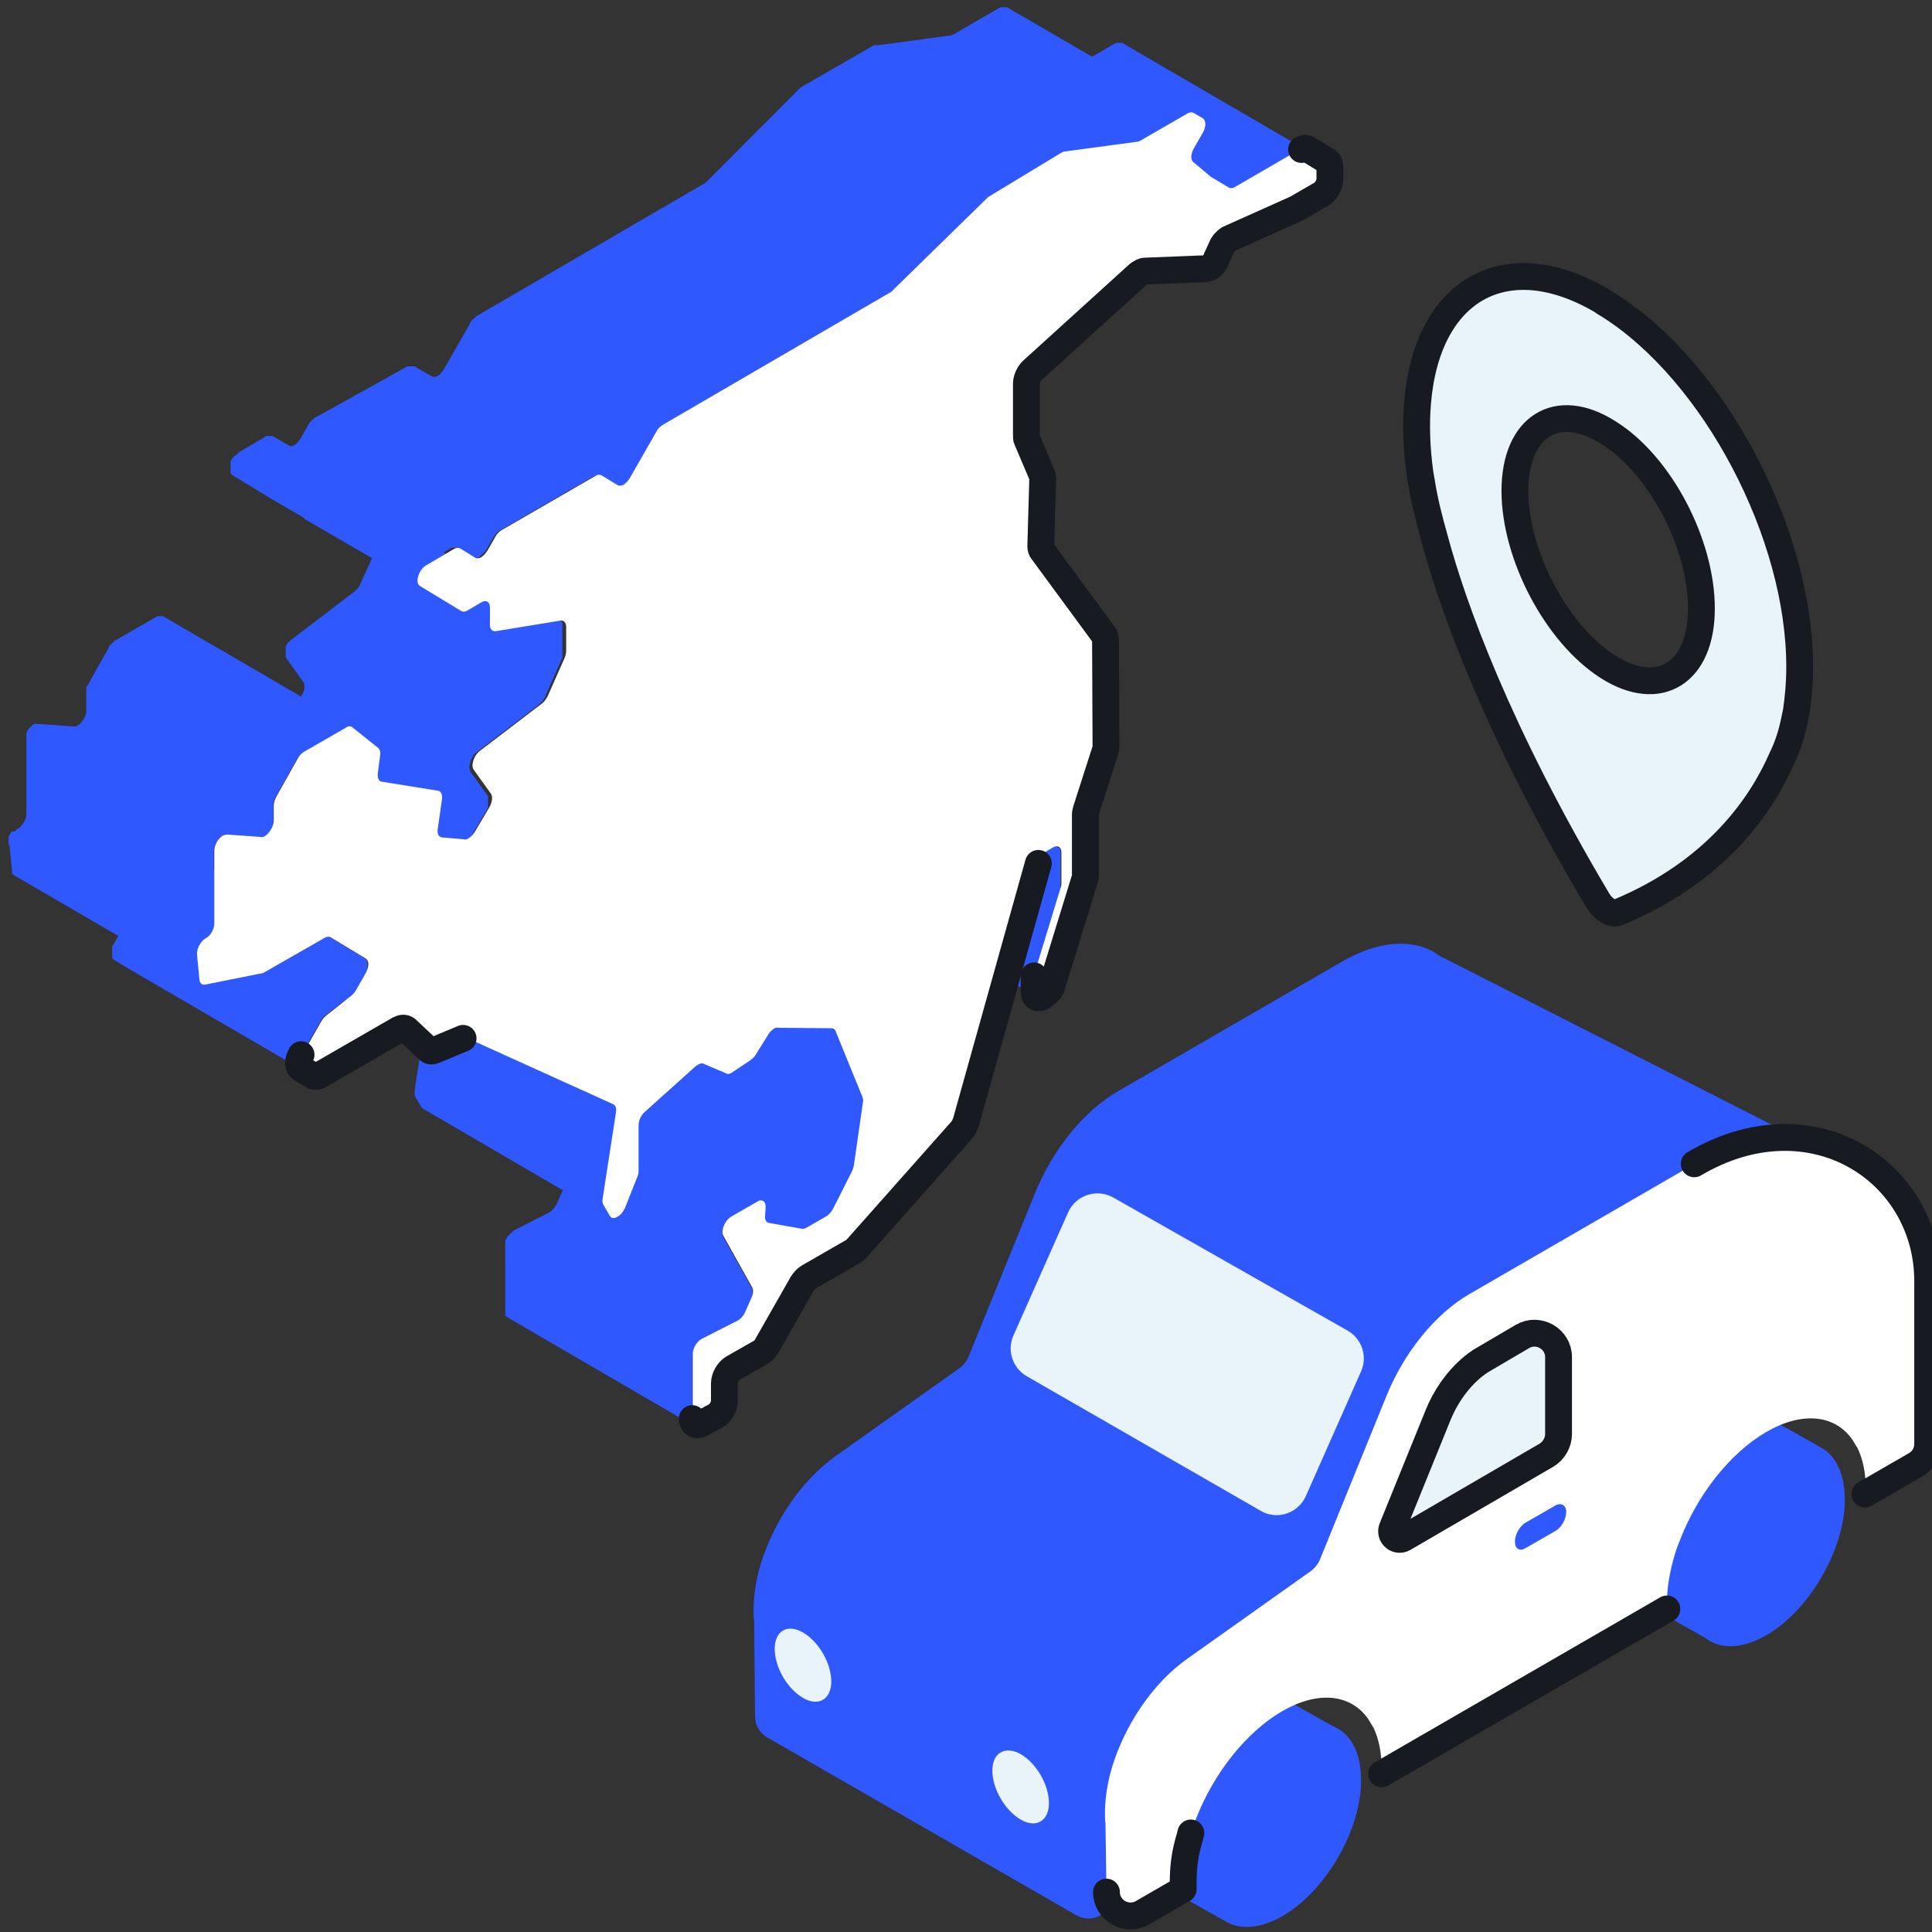 <svg width="144" height="144" viewBox="0 0 144 144" fill="none" xmlns="http://www.w3.org/2000/svg">
<rect x="0" y="0" width="144" height="144" fill="#333333" stroke="none"/>
<path d="M77.145 74.168C77.181 74.239 77.217 74.275 77.288 74.311L63.317 66.178C63.281 66.142 63.245 66.106 63.21 66.07C63.21 66.07 63.21 66.034 63.174 66.034V65.999V65.963V65.927V65.891V65.855V65.819V65.784V65.748V64.565V64.53V64.494V64.458V64.422V64.386V64.35V64.315V64.279V64.243V64.207L65.032 58.116C65.068 58.008 65.104 57.901 65.104 57.794V55.429C65.104 55.321 65.068 55.25 65.068 55.178C65.032 55.106 64.996 55.071 64.925 55.035L78.896 63.168C78.932 63.204 78.968 63.24 79.003 63.276C79.003 63.276 79.003 63.311 79.039 63.311V63.347V63.383V63.419V63.455V63.49V63.526V63.562V63.598V65.963V65.999V66.034V66.07V66.106V66.142V66.178V66.214V66.249V66.285V66.321C79.039 66.321 79.039 66.321 79.039 66.357L77.181 72.448C77.145 72.555 77.11 72.699 77.11 72.77V73.953C77.074 74.025 77.11 74.096 77.145 74.168Z" fill="#2F58FF"/>
<path d="M0.643 62.917C0.643 62.882 0.643 62.846 0.643 62.846V62.81V62.774V62.738V62.702V62.666V62.631V62.595V62.559V62.523V62.487V62.452V62.416V62.38V62.344C0.643 62.344 0.643 62.308 0.679 62.308C0.679 62.272 0.715 62.272 0.715 62.236C0.715 62.201 0.75 62.165 0.75 62.165C0.75 62.129 0.786 62.129 0.786 62.093C0.786 62.093 0.786 62.057 0.822 62.057C0.822 62.057 0.822 62.022 0.857 62.022C0.857 62.022 0.857 61.986 0.893 61.986C0.893 61.986 0.893 61.95 0.929 61.95C1.072 61.986 1.072 61.986 1.072 61.986L1.108 61.95C1.108 61.95 1.143 61.95 1.143 61.914C1.143 61.914 1.179 61.914 1.179 61.878C1.179 61.878 1.215 61.878 1.215 61.842C1.215 61.842 1.251 61.842 1.251 61.807C1.251 61.807 1.286 61.807 1.286 61.771H1.322C1.429 61.735 1.501 61.663 1.572 61.556C1.644 61.484 1.715 61.377 1.786 61.269C1.858 61.162 1.894 61.054 1.929 60.947C1.965 60.839 1.965 60.732 1.965 60.624V55.214V55.178V55.142V55.106V55.071V55.035V54.999V54.963V54.927V54.891V54.856V54.82V54.784V54.748V54.712V54.676V54.641V54.605C1.965 54.605 1.965 54.569 2.001 54.569C2.001 54.533 2.037 54.533 2.037 54.497C2.037 54.462 2.072 54.462 2.072 54.426C2.072 54.39 2.108 54.39 2.108 54.354L2.144 54.318C2.144 54.318 2.144 54.282 2.18 54.282C2.18 54.282 2.18 54.246 2.215 54.246C2.215 54.246 2.215 54.211 2.251 54.211L2.287 54.175L2.322 54.139C2.322 54.139 2.358 54.139 2.358 54.103C2.358 54.103 2.394 54.103 2.394 54.067C2.394 54.067 2.43 54.067 2.43 54.032C2.43 54.032 2.465 54.032 2.465 53.996C2.465 53.996 2.501 53.996 2.501 53.96H2.537C2.537 53.96 2.537 53.96 2.573 53.96C2.573 53.96 2.573 53.96 2.608 53.96C2.608 53.96 2.608 53.96 2.644 53.96C2.644 53.96 2.644 53.96 2.68 53.96C2.68 53.96 2.68 53.96 2.716 53.96C2.716 53.96 2.716 53.96 2.751 53.96H2.787H2.823H2.858H2.894H2.93L5.431 54.139C5.467 54.139 5.538 54.139 5.61 54.139C5.681 54.139 5.717 54.103 5.788 54.067C5.86 54.032 5.967 53.96 6.039 53.852C6.11 53.781 6.182 53.673 6.253 53.566C6.324 53.458 6.36 53.351 6.396 53.243C6.432 53.136 6.432 53.028 6.432 52.921V51.81V51.774V51.738V51.703V51.667V51.631V51.595V51.559V51.523V51.488C6.432 51.488 6.432 51.488 6.432 51.452V51.416V51.38V51.344V51.308V51.273V51.237V51.201C6.432 51.201 6.432 51.165 6.467 51.165C6.467 51.165 6.467 51.129 6.503 51.129L8.111 48.263C8.111 48.263 8.111 48.263 8.111 48.227C8.111 48.191 8.147 48.155 8.147 48.155L8.183 48.12C8.183 48.12 8.183 48.084 8.218 48.084C8.218 48.084 8.218 48.048 8.254 48.048C8.254 48.048 8.254 48.012 8.29 48.012C8.29 48.012 8.29 47.976 8.325 47.976L8.361 47.94L8.397 47.905C8.397 47.905 8.433 47.905 8.433 47.869C8.433 47.869 8.468 47.869 8.468 47.833C8.468 47.833 8.504 47.833 8.504 47.797C8.504 47.797 8.54 47.797 8.54 47.761C8.54 47.761 8.576 47.761 8.576 47.725H8.611L11.72 45.934C11.72 45.934 11.72 45.934 11.756 45.934C11.756 45.934 11.756 45.934 11.791 45.934C11.791 45.934 11.791 45.934 11.827 45.934C11.827 45.934 11.827 45.934 11.863 45.934C11.863 45.934 11.863 45.934 11.899 45.934C11.899 45.934 11.899 45.934 11.934 45.934H11.97H12.006H12.042H12.077H12.113H12.149H12.184C12.22 45.934 12.22 45.934 12.22 45.97L22.44 51.917L22.475 51.846C22.547 51.738 22.582 51.667 22.618 51.559C22.654 51.452 22.69 51.38 22.69 51.273C22.69 51.201 22.69 51.093 22.69 51.022C22.69 50.95 22.654 50.879 22.618 50.843L21.332 49.051L21.296 49.015V48.98V48.944V48.908V48.872V48.836V48.8V48.764V48.729V48.693V48.657V48.621V48.585V48.55V48.514V48.478V48.442V48.406V48.37V48.335V48.299V48.263V48.227V48.191V48.155C21.296 48.155 21.296 48.12 21.332 48.12C21.332 48.084 21.368 48.084 21.368 48.048C21.368 48.012 21.403 48.012 21.403 47.976L21.439 47.94L21.475 47.905C21.475 47.905 21.475 47.869 21.511 47.869C21.511 47.869 21.511 47.833 21.546 47.833C21.546 47.833 21.546 47.797 21.582 47.797C21.582 47.797 21.582 47.761 21.618 47.761L21.654 47.725C21.654 47.725 21.689 47.725 21.689 47.69C21.689 47.69 21.725 47.69 21.725 47.654C21.725 47.654 21.761 47.654 21.761 47.618C21.761 47.618 21.761 47.618 21.796 47.618L26.442 44.071C26.513 43.999 26.62 43.928 26.692 43.82C26.763 43.712 26.835 43.605 26.87 43.498L27.728 41.599L22.726 38.696C22.69 38.66 22.654 38.625 22.618 38.589C22.618 38.589 22.618 38.553 22.582 38.553L20.367 37.263L17.294 35.4C17.259 35.364 17.223 35.328 17.187 35.292V35.257V35.221V35.185V35.149V35.113C17.187 35.113 17.187 35.113 17.187 35.078V35.042V35.006V34.97V34.934V34.898V34.863V34.827V34.791V34.755V34.719V34.683V34.648C17.187 34.648 17.187 34.648 17.187 34.612V34.576V34.54V34.504V34.468V34.433V34.397C17.187 34.397 17.187 34.397 17.187 34.361C17.187 34.361 17.187 34.325 17.223 34.325C17.223 34.289 17.259 34.289 17.259 34.254L17.294 34.218C17.294 34.182 17.33 34.182 17.33 34.146C17.33 34.146 17.33 34.11 17.366 34.11C17.366 34.11 17.366 34.074 17.401 34.074C17.401 34.074 17.401 34.038 17.437 34.038C17.437 34.038 17.437 34.003 17.473 34.003C17.473 34.003 17.473 33.967 17.509 33.967L17.544 33.931C17.544 33.931 17.544 33.931 17.58 33.931C17.58 33.931 17.616 33.931 17.616 33.895C17.616 33.895 17.651 33.895 17.651 33.859C17.651 33.859 17.687 33.859 17.687 33.824C17.687 33.824 17.723 33.824 17.723 33.788C17.723 33.788 17.759 33.788 17.759 33.752C17.759 33.752 17.794 33.752 17.794 33.716L19.867 32.498C19.867 32.498 19.867 32.498 19.903 32.498H19.938H19.974H20.01H20.046H20.081H20.117H20.153H20.189H20.224H20.26H20.296H20.331C20.331 32.498 20.367 32.498 20.367 32.534L21.546 33.214C21.582 33.214 21.654 33.25 21.689 33.25C21.761 33.25 21.868 33.214 21.939 33.179C22.011 33.143 22.118 33.071 22.189 32.964C22.261 32.892 22.332 32.784 22.404 32.677L22.976 31.674C23.011 31.638 23.011 31.602 23.047 31.566C23.047 31.53 23.083 31.53 23.083 31.495L23.119 31.459C23.119 31.459 23.119 31.423 23.154 31.423C23.154 31.423 23.154 31.387 23.19 31.387C23.19 31.387 23.19 31.387 23.226 31.351C23.226 31.351 23.226 31.315 23.261 31.315L23.297 31.28C23.297 31.28 23.333 31.28 23.333 31.244C23.333 31.244 23.369 31.244 23.369 31.208C23.369 31.208 23.404 31.208 23.404 31.172C23.404 31.172 23.44 31.172 23.44 31.136C23.44 31.136 23.44 31.136 23.476 31.1C23.476 31.1 23.476 31.1 23.512 31.1C23.512 31.1 23.512 31.1 23.547 31.1L30.372 27.302C30.372 27.302 30.372 27.302 30.408 27.302C30.408 27.302 30.408 27.302 30.444 27.302C30.444 27.302 30.444 27.302 30.479 27.302C30.479 27.302 30.479 27.302 30.515 27.302C30.515 27.302 30.515 27.302 30.551 27.302C30.551 27.302 30.551 27.302 30.587 27.302C30.587 27.302 30.587 27.302 30.622 27.302H30.658H30.694H30.729H30.765H30.801H30.837H30.872C30.908 27.302 30.908 27.302 30.944 27.338L32.194 28.055C32.266 28.091 32.302 28.091 32.373 28.091C32.445 28.091 32.516 28.055 32.623 28.019C32.695 27.983 32.802 27.912 32.873 27.804C32.945 27.732 33.016 27.625 33.088 27.517L35.053 24.078C35.053 24.078 35.053 24.078 35.053 24.042C35.053 24.006 35.089 23.97 35.089 23.97L35.124 23.934C35.124 23.934 35.124 23.899 35.16 23.899C35.16 23.899 35.16 23.863 35.196 23.863C35.196 23.863 35.196 23.827 35.232 23.827C35.232 23.827 35.232 23.791 35.267 23.791L35.303 23.755L35.339 23.72C35.339 23.72 35.375 23.72 35.375 23.684C35.375 23.684 35.41 23.684 35.41 23.648C35.41 23.648 35.446 23.648 35.446 23.612C35.446 23.612 35.482 23.612 35.482 23.576C35.482 23.576 35.517 23.576 35.517 23.54H35.553L52.597 13.616L59.672 6.521L65.139 3.368C65.139 3.368 65.139 3.368 65.175 3.368H65.211H65.246C65.246 3.368 65.246 3.368 65.282 3.368C65.282 3.368 65.282 3.368 65.318 3.368C65.318 3.368 65.318 3.368 65.354 3.368C65.354 3.368 65.354 3.368 65.389 3.368C65.425 3.368 65.389 3.368 65.425 3.368C65.425 3.368 65.425 3.368 65.461 3.368L70.785 2.652C70.856 2.652 70.928 2.616 71.035 2.58L74.573 0.538C74.573 0.538 74.573 0.538 74.608 0.538H74.644C74.644 0.538 74.644 0.538 74.68 0.538C74.68 0.538 74.68 0.538 74.716 0.538C74.716 0.538 74.716 0.538 74.751 0.538C74.751 0.538 74.751 0.538 74.787 0.538C74.787 0.538 74.787 0.538 74.823 0.538H74.859H74.894H74.93H74.966H75.001H75.037C75.073 0.538 75.073 0.538 75.109 0.573L81.397 4.228L83.184 3.189C83.184 3.189 83.184 3.189 83.22 3.189H83.255H83.291H83.327H83.363H83.398H83.434H83.47H83.506H83.541H83.577H83.613H83.648C83.648 3.189 83.684 3.189 83.684 3.225L97.656 11.358C97.584 11.322 97.513 11.322 97.441 11.322C97.37 11.322 97.262 11.358 97.191 11.394L92.189 14.296C92.189 14.296 92.189 14.296 92.153 14.296C92.153 14.296 92.153 14.296 92.117 14.296C92.117 14.296 92.117 14.296 92.081 14.296C92.081 14.296 92.081 14.296 92.046 14.296C92.046 14.296 92.046 14.296 92.01 14.296C92.01 14.296 92.01 14.296 91.974 14.296H91.938H91.903H91.867C91.867 14.296 91.867 14.296 91.831 14.296H91.795H91.76H91.724H91.688C91.688 14.296 91.653 14.296 91.653 14.26L85.364 10.606L85.042 10.785C85.042 10.785 85.042 10.785 85.006 10.785C85.006 10.785 85.006 10.785 84.971 10.785H84.935H84.899H84.863H84.828H84.792L79.468 11.502C79.396 11.502 79.325 11.537 79.218 11.573L73.644 14.69L66.426 21.749L49.382 31.674C49.31 31.709 49.203 31.781 49.131 31.889C49.06 31.96 48.989 32.068 48.917 32.175L46.952 35.615C46.952 35.615 46.952 35.615 46.952 35.651C46.916 35.687 46.916 35.722 46.88 35.758C46.88 35.794 46.845 35.794 46.845 35.83L46.809 35.866C46.809 35.866 46.809 35.902 46.773 35.902C46.773 35.902 46.773 35.938 46.737 35.938C46.737 35.938 46.737 35.973 46.702 35.973L46.666 36.009L46.63 36.045C46.63 36.045 46.594 36.045 46.594 36.081C46.594 36.081 46.559 36.081 46.559 36.117C46.559 36.117 46.523 36.117 46.523 36.152C46.523 36.152 46.487 36.152 46.487 36.188C46.487 36.188 46.452 36.188 46.452 36.224H46.416C46.416 36.224 46.416 36.224 46.38 36.224C46.38 36.224 46.38 36.224 46.344 36.224C46.344 36.224 46.344 36.224 46.309 36.224C46.309 36.224 46.309 36.224 46.273 36.224C46.273 36.224 46.273 36.224 46.237 36.224C46.237 36.224 46.237 36.224 46.201 36.224C46.201 36.224 46.201 36.224 46.166 36.224H46.13H46.094H46.059H46.023H45.987H45.951C45.916 36.224 45.916 36.224 45.916 36.188L44.665 35.472C44.593 35.436 44.558 35.436 44.486 35.436C44.415 35.436 44.308 35.472 44.236 35.508L37.233 39.556C37.161 39.592 37.054 39.664 36.983 39.771C36.911 39.843 36.84 39.95 36.768 40.058L36.196 41.061C36.196 41.097 36.161 41.133 36.125 41.133C36.125 41.169 36.089 41.169 36.089 41.169C36.089 41.169 36.089 41.204 36.053 41.204C36.053 41.204 36.053 41.24 36.018 41.24C36.018 41.24 36.018 41.276 35.982 41.276C35.982 41.276 35.982 41.312 35.946 41.312L35.911 41.348L35.875 41.384C35.875 41.384 35.839 41.384 35.839 41.419C35.839 41.419 35.803 41.419 35.803 41.455C35.803 41.455 35.768 41.455 35.768 41.491C35.768 41.491 35.732 41.491 35.732 41.527C35.732 41.527 35.696 41.527 35.696 41.563H35.66C35.66 41.563 35.66 41.563 35.625 41.563H35.589H35.553H35.517H35.482H35.446H35.41H35.375H35.339C35.339 41.563 35.339 41.563 35.303 41.563H35.267H35.232H35.196H35.16C35.124 41.563 35.124 41.563 35.124 41.527L33.945 40.846C33.91 40.846 33.838 40.81 33.802 40.81C33.731 40.81 33.624 40.846 33.552 40.882L33.052 41.169L41.771 46.256C41.806 46.292 41.842 46.328 41.878 46.364C41.878 46.364 41.878 46.4 41.913 46.4V46.436V46.471V46.507V46.543V46.579V46.615V46.651V46.686V48.478C41.913 48.478 41.913 48.478 41.913 48.514V48.55V48.585V48.621V48.657V48.693V48.729C41.913 48.729 41.913 48.729 41.913 48.764V48.8V48.836V48.872V48.908V48.944V48.98V49.015L40.663 51.846C40.663 51.846 40.663 51.846 40.663 51.882V51.917C40.663 51.917 40.663 51.953 40.627 51.953C40.627 51.989 40.592 51.989 40.592 52.025C40.592 52.061 40.556 52.097 40.52 52.097C40.52 52.133 40.484 52.133 40.484 52.168C40.484 52.168 40.484 52.168 40.484 52.204C40.484 52.204 40.484 52.24 40.449 52.24C40.449 52.24 40.449 52.276 40.413 52.276C40.377 52.276 40.413 52.312 40.377 52.312C40.377 52.312 40.377 52.347 40.341 52.347L40.306 52.383C40.306 52.383 40.27 52.383 40.27 52.419C40.27 52.419 40.234 52.419 40.234 52.455C40.234 52.455 40.198 52.455 40.198 52.491C40.198 52.491 40.198 52.491 40.163 52.527L35.517 56.074C35.41 56.145 35.303 56.253 35.232 56.396C35.16 56.504 35.089 56.647 35.053 56.79C35.017 56.934 34.981 57.041 34.981 57.184C34.981 57.292 35.017 57.4 35.053 57.507L36.339 59.298C36.339 59.298 36.339 59.334 36.375 59.334V59.37V59.406V59.442V59.478V59.514V59.549V59.585V59.621V59.657V59.693V59.728C36.375 59.728 36.375 59.728 36.375 59.764V59.8V59.836V59.872V59.908V59.943V59.979V60.015C36.375 60.015 36.375 60.015 36.375 60.051V60.087V60.123V60.158V60.194V60.23C36.375 60.23 36.375 60.266 36.339 60.266C36.339 60.302 36.304 60.302 36.304 60.338L35.196 62.201C35.196 62.236 35.16 62.236 35.16 62.272C35.16 62.308 35.124 62.308 35.124 62.344L35.089 62.38C35.089 62.38 35.089 62.416 35.053 62.416C35.053 62.416 35.053 62.452 35.017 62.452C35.017 62.452 35.017 62.487 34.981 62.487C34.981 62.487 34.981 62.523 34.946 62.523L34.91 62.559L34.874 62.595C34.874 62.595 34.839 62.595 34.839 62.631C34.839 62.631 34.803 62.631 34.803 62.666C34.803 62.666 34.767 62.666 34.767 62.702C34.767 62.702 34.731 62.702 34.731 62.738C34.731 62.738 34.696 62.738 34.696 62.774H34.66C34.66 62.774 34.66 62.774 34.624 62.774C34.624 62.774 34.624 62.774 34.589 62.774C34.589 62.774 34.589 62.774 34.553 62.774C34.553 62.774 34.553 62.774 34.517 62.774C34.517 62.774 34.517 62.774 34.481 62.774C34.481 62.774 34.481 62.774 34.446 62.774C34.446 62.774 34.446 62.774 34.41 62.774H34.374H34.338H34.303H34.267L32.623 62.631H32.587H32.552C32.516 62.631 32.516 62.631 32.48 62.595L22.368 56.253C22.297 56.325 22.225 56.432 22.154 56.54L20.546 59.406C20.474 59.514 20.439 59.621 20.403 59.728C20.367 59.836 20.367 59.943 20.367 60.051V61.162V61.197V61.233V61.269V61.305V61.341V61.377V61.412V61.448V61.484V61.52V61.556V61.592V61.627V61.663V61.699V61.735V61.771C20.367 61.771 20.367 61.807 20.331 61.807C20.331 61.842 20.296 61.842 20.296 61.878C20.296 61.914 20.26 61.914 20.26 61.95C20.26 61.986 20.224 61.986 20.224 62.022L20.189 62.057C20.189 62.057 20.189 62.093 20.153 62.093C20.153 62.093 20.153 62.129 20.117 62.129C20.117 62.129 20.117 62.165 20.081 62.165L20.046 62.201L20.01 62.236C20.01 62.236 19.974 62.236 19.974 62.272C19.974 62.272 19.938 62.272 19.938 62.308C19.938 62.308 19.903 62.308 19.903 62.344C19.903 62.344 19.867 62.344 19.867 62.38C19.867 62.38 19.867 62.38 19.831 62.38C19.831 62.38 19.831 62.38 19.795 62.38C19.795 62.38 19.795 62.38 19.76 62.38C19.76 62.38 19.76 62.38 19.724 62.38C19.724 62.38 19.724 62.38 19.688 62.38C19.688 62.38 19.688 62.38 19.652 62.38C19.652 62.38 19.652 62.38 19.617 62.38C19.617 62.38 19.617 62.38 19.581 62.38H19.545H19.51H19.474H19.438H19.402L16.901 62.201C16.865 62.201 16.794 62.201 16.758 62.201C16.723 62.201 16.651 62.236 16.615 62.272C16.544 62.308 16.437 62.38 16.365 62.487C16.294 62.559 16.222 62.666 16.151 62.774C16.079 62.882 16.044 62.989 16.008 63.096C15.972 63.204 15.936 63.311 15.936 63.419V64.816L24.619 69.868L27.228 71.445C27.263 71.481 27.299 71.516 27.335 71.552C27.335 71.552 27.335 71.588 27.371 71.588C27.371 71.588 27.371 71.588 27.371 71.624V71.66V71.696V71.731V71.767V71.803V71.839V71.875V71.911V71.946V71.982V72.018V72.054V72.09V72.126V72.161V72.197V72.233V72.269V72.305V72.341V72.376V72.412V72.448V72.484C27.371 72.484 27.371 72.52 27.335 72.52V72.555L26.62 73.81C26.62 73.845 26.584 73.881 26.549 73.881L26.513 73.917L26.477 73.953C26.477 73.953 26.477 73.989 26.442 73.989L26.406 74.025L26.37 74.06L26.334 74.096L26.299 74.132L26.263 74.168C26.263 74.168 26.227 74.168 26.227 74.204L26.156 74.24L30.336 76.676C30.372 76.676 30.372 76.712 30.408 76.712L31.515 77.751L31.98 74.741C32.016 74.598 31.98 74.49 31.98 74.383C31.944 74.275 31.909 74.204 31.837 74.168L45.808 82.301C45.844 82.337 45.88 82.373 45.916 82.409C45.916 82.409 45.916 82.445 45.951 82.445V82.48C45.951 82.48 45.951 82.48 45.951 82.516V82.552V82.588V82.624V82.659V82.695V82.731V82.767V82.803V82.839V82.874V82.91L45.916 83.197L46.273 83.412L47.702 82.588C47.809 82.516 47.881 82.445 47.988 82.373C48.059 82.265 48.167 82.158 48.202 82.05L49.596 79.291C49.667 79.148 49.703 79.005 49.739 78.862L50.418 74.132C50.418 74.06 50.418 73.989 50.418 73.917C50.418 73.845 50.382 73.81 50.382 73.738L48.381 68.829C48.345 68.758 48.31 68.686 48.238 68.65L62.209 76.783C62.245 76.819 62.281 76.855 62.316 76.891C62.316 76.891 62.316 76.927 62.352 76.927C62.352 76.927 62.352 76.927 62.352 76.963L64.353 81.871C64.353 81.871 64.353 81.871 64.353 81.907V81.943V81.979V82.015V82.05C64.353 82.05 64.353 82.05 64.353 82.086V82.122V82.158V82.194V82.23V82.265V82.301V82.337L63.674 87.067V87.102V87.138V87.174V87.21V87.246V87.282V87.317V87.353V87.389V87.425C63.674 87.425 63.674 87.425 63.674 87.461L62.281 90.22C62.281 90.22 62.281 90.22 62.281 90.255C62.281 90.291 62.245 90.291 62.245 90.327C62.245 90.363 62.209 90.399 62.174 90.399L62.138 90.435L62.102 90.47C62.102 90.47 62.102 90.506 62.066 90.506C62.066 90.506 62.066 90.542 62.031 90.542C62.031 90.542 62.031 90.578 61.995 90.578L61.959 90.614L61.923 90.65C61.923 90.65 61.888 90.65 61.888 90.685C61.888 90.685 61.852 90.685 61.852 90.721C61.852 90.721 61.816 90.721 61.816 90.757C61.816 90.757 61.781 90.757 61.781 90.793C61.781 90.793 61.745 90.793 61.745 90.829H61.709L60.208 91.689C60.208 91.689 60.208 91.689 60.173 91.689H60.137H60.101H60.065C60.065 91.689 60.065 91.689 60.03 91.689C60.03 91.689 60.03 91.689 59.994 91.689C59.994 91.689 59.994 91.689 59.958 91.689C59.958 91.689 59.958 91.689 59.922 91.689H59.887H59.851H59.815H59.779C59.779 91.689 59.779 91.689 59.744 91.689L57.314 91.259H57.278C57.243 91.259 57.243 91.259 57.207 91.223L55.492 90.22L54.491 90.793C54.384 90.865 54.277 90.972 54.17 91.079C54.062 91.187 53.991 91.33 53.955 91.474C53.884 91.617 53.848 91.76 53.848 91.868C53.848 92.011 53.848 92.119 53.919 92.226L56.063 96.06C56.063 96.06 56.063 96.06 56.063 96.096V96.132V96.167V96.203V96.239V96.275V96.311V96.347V96.382V96.418V96.454C56.063 96.454 56.063 96.454 56.063 96.49V96.526V96.561V96.597V96.633V96.669V96.705V96.741V96.776V96.812V96.848V96.884V96.92L55.599 97.959V97.995C55.599 97.995 55.599 98.031 55.563 98.031C55.563 98.066 55.527 98.066 55.527 98.102C55.492 98.138 55.492 98.174 55.456 98.21C55.456 98.246 55.42 98.246 55.42 98.281L55.385 98.317C55.385 98.317 55.385 98.353 55.349 98.353C55.349 98.353 55.349 98.353 55.313 98.389C55.313 98.389 55.313 98.425 55.277 98.425L55.242 98.46L55.206 98.496L55.17 98.532C55.17 98.532 55.134 98.532 55.134 98.568C55.134 98.568 55.099 98.568 55.099 98.604C55.099 98.604 55.063 98.604 55.063 98.64C55.063 98.64 55.027 98.64 55.027 98.675C55.027 98.675 54.992 98.675 54.992 98.711H54.956L52.276 100.073C52.169 100.144 52.097 100.216 51.99 100.288C51.919 100.359 51.847 100.467 51.776 100.574C51.704 100.682 51.668 100.789 51.633 100.897C51.597 101.004 51.597 101.112 51.597 101.219V105.913C51.597 106.021 51.633 106.092 51.633 106.164C51.668 106.236 51.704 106.271 51.776 106.307L37.804 98.174C37.769 98.138 37.733 98.102 37.697 98.066C37.697 98.066 37.697 98.031 37.661 98.031V97.995V97.959V97.923V97.887V97.851V97.816V97.78V97.744V93.05V93.014V92.978V92.943V92.907V92.871V92.835V92.799V92.763V92.728V92.692V92.656V92.62V92.584V92.549V92.513V92.477V92.441C37.661 92.441 37.661 92.405 37.697 92.405C37.697 92.369 37.733 92.369 37.733 92.334C37.733 92.298 37.769 92.298 37.769 92.262C37.769 92.226 37.804 92.226 37.804 92.19L37.84 92.154C37.84 92.154 37.84 92.119 37.876 92.119C37.876 92.119 37.876 92.083 37.912 92.083L37.947 92.047C37.947 92.047 37.947 92.047 37.983 92.011L38.019 91.975L38.054 91.939L38.09 91.904C38.09 91.904 38.126 91.904 38.126 91.868C38.126 91.868 38.162 91.868 38.162 91.832C38.162 91.832 38.197 91.832 38.197 91.796C38.197 91.796 38.233 91.796 38.233 91.76C38.233 91.76 38.269 91.76 38.269 91.725L40.949 90.363C41.056 90.291 41.163 90.22 41.235 90.112C41.342 90.005 41.413 89.897 41.485 89.754L41.949 88.715L31.515 82.624C31.48 82.588 31.444 82.552 31.408 82.516L30.944 81.728C30.944 81.728 30.944 81.692 30.908 81.692V81.656V81.621V81.585V81.549C30.908 81.549 30.908 81.549 30.908 81.513V81.477V81.441V81.406V81.37V81.334V81.298V81.262L31.408 77.966L25.655 74.598L24.226 75.709C24.155 75.744 24.083 75.816 24.047 75.888C23.976 75.959 23.94 76.031 23.905 76.103L22.475 78.611C22.404 78.718 22.368 78.826 22.332 78.933C22.297 79.041 22.297 79.148 22.297 79.256C22.297 79.363 22.297 79.435 22.332 79.507C22.368 79.578 22.404 79.65 22.475 79.686L23.369 80.223L9.397 72.09L8.504 71.552C8.468 71.516 8.433 71.481 8.397 71.445C8.397 71.445 8.397 71.409 8.361 71.409C8.361 71.409 8.361 71.409 8.361 71.373V71.337V71.302V71.266V71.23V71.194V71.158V71.122V71.087V71.051V71.015V70.979V70.943V70.907V70.871V70.836V70.8C8.361 70.8 8.361 70.8 8.361 70.764V70.728V70.692V70.656V70.621V70.585V70.549V70.513C8.361 70.513 8.361 70.477 8.397 70.477C8.397 70.477 8.397 70.442 8.433 70.442L8.826 69.761L1 65.21C0.965 65.175 0.929 65.139 0.893 65.103C0.893 65.103 0.893 65.103 0.893 65.067V65.031V64.995V64.96V64.924V64.888L0.715 63.025V62.989C0.643 62.989 0.643 62.989 0.643 62.917C0.643 62.953 0.643 62.953 0.643 62.917Z" fill="#2F58FF"/>
<path d="M73.644 14.69L66.426 21.749L49.382 31.674C49.203 31.781 49.024 31.96 48.917 32.175L46.952 35.615C46.809 35.83 46.666 36.009 46.487 36.117C46.309 36.224 46.13 36.224 46.023 36.152L44.844 35.436C44.701 35.364 44.558 35.364 44.379 35.472L37.376 39.52C37.197 39.628 37.018 39.807 36.911 40.022L36.34 41.025C36.197 41.24 36.054 41.419 35.875 41.527C35.696 41.634 35.518 41.634 35.41 41.563L34.303 40.882C34.196 40.81 34.017 40.81 33.838 40.918L31.766 42.136C31.194 42.458 30.908 43.462 31.301 43.677L34.374 45.54C34.517 45.611 34.66 45.611 34.839 45.504L35.875 44.895C36.232 44.68 36.518 44.859 36.518 45.289V46.579C36.518 46.901 36.697 47.08 36.947 47.045L41.771 46.256C42.021 46.221 42.2 46.4 42.2 46.722V48.514C42.2 48.657 42.164 48.836 42.092 49.015L40.842 51.846C40.734 52.061 40.592 52.276 40.413 52.419L35.768 55.966C35.303 56.325 35.089 57.041 35.303 57.364L36.59 59.155C36.733 59.37 36.697 59.764 36.482 60.158L35.375 62.022C35.232 62.236 35.089 62.38 34.91 62.487C34.803 62.559 34.696 62.595 34.589 62.559L32.945 62.416C32.695 62.38 32.588 62.165 32.623 61.806L32.945 59.549C32.981 59.227 32.873 58.976 32.659 58.94L28.443 58.259C28.228 58.224 28.121 57.973 28.157 57.65L28.335 56.289C28.371 56.038 28.3 55.859 28.193 55.751L26.263 54.211C26.156 54.103 25.942 54.103 25.763 54.246L22.654 56.038C22.476 56.145 22.297 56.325 22.19 56.539L20.582 59.406C20.474 59.621 20.403 59.836 20.403 60.051V61.161C20.403 61.592 20.081 62.093 19.76 62.308C19.653 62.38 19.545 62.416 19.438 62.38L16.937 62.201C16.83 62.201 16.723 62.236 16.615 62.272C16.258 62.487 15.972 62.989 15.972 63.419V68.829C15.972 69.259 15.686 69.761 15.329 69.94C14.936 70.155 14.65 70.728 14.686 71.158L14.864 73.021C14.9 73.308 15.079 73.451 15.329 73.379L19.617 72.52L24.191 69.904C24.369 69.796 24.548 69.796 24.655 69.868L27.264 71.445C27.514 71.588 27.514 72.054 27.264 72.52L26.549 73.774C26.442 73.953 26.334 74.096 26.192 74.204L24.298 75.708C24.155 75.816 24.048 75.959 23.941 76.138L22.511 78.647C22.261 79.076 22.261 79.542 22.511 79.686L23.404 80.223C23.512 80.295 23.69 80.295 23.869 80.187L29.836 76.748C30.051 76.64 30.229 76.64 30.372 76.748L32.016 78.288C32.123 78.396 32.266 78.396 32.445 78.324L34.589 77.428C34.731 77.357 34.839 77.357 34.946 77.428L45.701 82.301C45.88 82.373 45.951 82.588 45.916 82.874L44.915 89.36C44.879 89.539 44.915 89.682 44.987 89.825L45.451 90.614C45.558 90.829 45.809 90.829 46.023 90.685C46.237 90.578 46.452 90.327 46.595 90.004L47.488 87.747C47.559 87.604 47.595 87.425 47.595 87.281V83.878C47.595 83.519 47.774 83.125 48.06 82.874L51.847 79.471C52.169 79.256 52.312 79.22 52.455 79.291L54.134 80.008C54.241 80.08 54.42 80.044 54.563 79.936L55.956 79.005C56.099 78.897 56.242 78.754 56.349 78.575L57.243 77.142C57.35 76.927 57.529 76.783 57.672 76.676C57.779 76.604 57.886 76.568 57.957 76.604L61.959 76.64C62.102 76.64 62.209 76.712 62.281 76.855L64.282 81.764C64.318 81.871 64.353 82.014 64.318 82.158L63.639 86.887C63.603 87.031 63.567 87.174 63.496 87.317L62.102 90.076C61.959 90.327 61.781 90.542 61.602 90.65L60.101 91.509C59.958 91.581 59.851 91.617 59.744 91.581L57.314 91.151C57.1 91.115 56.993 90.9 57.028 90.614L57.064 90.004C57.1 89.539 56.778 89.324 56.421 89.575L54.491 90.685C54.027 90.972 53.705 91.724 53.92 92.118L56.063 95.952C56.171 96.131 56.135 96.454 55.992 96.776L55.528 97.815C55.42 98.066 55.206 98.317 54.992 98.424L52.312 99.786C51.919 100.001 51.633 100.503 51.633 100.933V105.626C51.633 106.02 51.919 106.2 52.276 106.02L53.348 105.447C53.741 105.232 54.027 104.731 54.027 104.301V103.011C54.027 102.581 54.313 102.079 54.67 101.864L56.742 100.682C56.921 100.574 57.1 100.395 57.207 100.18L59.815 95.594C59.958 95.379 60.101 95.2 60.28 95.092L63.639 93.158C63.746 93.086 63.817 93.014 63.925 92.907L71.714 84.128C71.857 83.949 71.964 83.734 72.036 83.519L77.431 64.243C77.538 63.885 77.789 63.562 78.039 63.419L78.468 63.168C78.825 62.953 79.111 63.132 79.111 63.526V65.891C79.111 65.999 79.075 66.106 79.039 66.213L77.181 72.305C77.145 72.412 77.11 72.555 77.11 72.627V73.809C77.11 74.239 77.396 74.383 77.753 74.168C78.182 73.845 78.396 73.594 78.468 73.272L80.862 65.497C80.897 65.389 80.933 65.282 80.933 65.174V60.588C80.933 60.481 80.969 60.373 81.004 60.23L82.398 55.895C82.434 55.787 82.469 55.644 82.469 55.536L82.434 47.546C82.434 47.403 82.398 47.295 82.327 47.224L77.717 40.953C77.646 40.882 77.61 40.739 77.61 40.595L77.753 35.615C77.753 35.507 77.753 35.436 77.717 35.328L76.574 32.641C76.538 32.569 76.538 32.498 76.538 32.39V28.485C76.538 28.162 76.717 27.732 77.002 27.482L84.899 20.316C85.185 20.136 85.257 20.101 85.364 20.101L89.866 19.921C89.938 19.921 90.045 19.886 90.152 19.85C90.366 19.742 90.581 19.491 90.688 19.205L91.081 18.345C91.188 18.058 91.403 17.843 91.617 17.7L96.655 15.443L98.513 14.368C98.871 14.153 99.156 13.651 99.156 13.257V12.325C99.156 12.146 99.085 11.967 98.978 11.896L97.513 11C97.406 10.928 97.227 10.928 97.048 11.036L92.046 13.938C91.867 14.045 91.688 14.045 91.581 13.974L90.259 13.185L88.937 12.075C88.723 11.896 88.758 11.466 88.973 11.072L89.652 9.889C89.902 9.459 89.902 8.993 89.652 8.814L88.973 8.42C88.83 8.348 88.687 8.348 88.508 8.456L84.971 10.498C84.899 10.534 84.792 10.57 84.721 10.57L79.397 11.286C79.325 11.286 79.254 11.322 79.146 11.358L73.644 14.69Z" fill="white"/>
<path d="M77.074 72.735V73.917C77.074 74.347 77.36 74.49 77.717 74.275C78.146 73.953 78.36 73.702 78.432 73.38L80.826 65.605C80.862 65.497 80.897 65.39 80.897 65.282V60.696C80.897 60.589 80.933 60.481 80.969 60.338L82.362 56.002C82.398 55.895 82.434 55.752 82.434 55.644L82.398 47.654C82.398 47.511 82.362 47.403 82.291 47.331L77.681 41.061C77.61 40.99 77.574 40.846 77.574 40.703L77.717 35.723C77.717 35.615 77.717 35.544 77.681 35.436L76.538 32.749C76.502 32.677 76.502 32.605 76.502 32.498V28.593C76.502 28.27 76.681 27.84 76.967 27.589L84.864 20.423C85.149 20.244 85.221 20.208 85.328 20.208L89.83 20.029C89.902 20.029 90.009 19.993 90.116 19.957C90.331 19.85 90.545 19.599 90.652 19.313L91.045 18.453C91.152 18.166 91.367 17.951 91.581 17.808L96.619 15.55L98.477 14.476C98.835 14.261 99.121 13.759 99.121 13.365V12.433C99.121 12.254 99.049 12.075 98.942 12.003L97.477 11.108C97.37 11.036 97.191 11.036 97.012 11.143" stroke="#171A21" stroke-width="2" stroke-miterlimit="10" stroke-linecap="round" stroke-linejoin="round"/>
<path d="M51.597 105.734C51.597 106.128 51.883 106.307 52.24 106.128L53.312 105.555C53.705 105.34 53.991 104.838 53.991 104.408V103.118C53.991 102.688 54.277 102.187 54.634 101.972L56.707 100.789C56.885 100.682 57.064 100.503 57.171 100.288L59.78 95.702C59.922 95.487 60.065 95.308 60.244 95.2L63.603 93.265C63.71 93.194 63.782 93.122 63.889 93.014L71.678 84.236C71.821 84.057 71.928 83.842 72 83.627L77.395 64.351" stroke="#171A21" stroke-width="2" stroke-miterlimit="10" stroke-linecap="round" stroke-linejoin="round"/>
<path d="M22.439 78.611C22.189 79.041 22.189 79.507 22.439 79.65L23.333 80.188C23.44 80.259 23.619 80.259 23.797 80.152L29.765 76.712C29.979 76.605 30.158 76.605 30.301 76.712L31.944 78.253C32.051 78.36 32.194 78.36 32.373 78.288L34.517 77.393" stroke="#171A21" stroke-width="2" stroke-miterlimit="10" stroke-linecap="round" stroke-linejoin="round"/>
<path d="M142.856 93.48L120.131 80.438L104.266 92.87L124.633 109.961L142.856 93.48Z" fill="white" stroke="#171A21" stroke-width="2" stroke-miterlimit="10" stroke-linecap="round" stroke-linejoin="round"/>
<path d="M136.782 87.353C136.782 86.672 136.389 86.063 135.817 85.741L107.339 71.265C105.552 69.94 102.908 70.011 100.05 71.659L83.327 81.334C80.79 82.802 78.468 85.669 77.145 88.929L72.179 101.147C72.036 101.47 71.821 101.721 71.571 101.936L62.281 108.528C59.708 110.356 57.672 113.437 56.707 116.554C56.314 117.844 56.135 119.17 56.171 120.352C56.171 120.495 56.171 120.639 56.206 120.782C56.206 120.818 56.206 120.89 56.206 120.925L56.278 127.948C56.278 128.593 56.635 129.166 57.171 129.489L80.218 142.746C81.326 143.391 82.72 142.71 82.898 141.456L84.185 132.212C84.256 131.818 84.435 131.459 84.721 131.173L93.796 122.502C93.939 122.359 94.154 122.215 94.332 122.144L119.416 111.538C119.559 111.466 119.702 111.395 119.809 111.287L132.03 101.792C132.173 101.685 132.28 101.542 132.387 101.398L136.425 95.63C136.639 95.343 136.746 94.985 136.746 94.591V87.353H136.782Z" fill="#2F58FF"/>
<path d="M91.224 143.14L82.898 138.446L91.796 124.401L99.478 128.736L91.224 143.14Z" fill="#2F58FF"/>
<path d="M95.547 129.274C93.368 130.528 91.474 133 90.473 135.616C89.973 136.905 89.687 138.231 89.687 139.449C89.687 139.593 89.687 139.736 89.687 139.879C89.902 143.319 92.439 144.609 95.583 142.817C98.692 141.026 101.264 136.726 101.443 133.072C101.443 132.928 101.443 132.785 101.443 132.642C101.443 131.423 101.157 130.42 100.657 129.704C99.656 128.27 97.727 128.02 95.547 129.274Z" fill="#2F58FF"/>
<path d="M127.277 122.179L118.952 117.486L127.849 103.476L135.532 107.776L127.277 122.179Z" fill="#2F58FF"/>
<path d="M131.601 108.349C129.421 109.603 127.528 112.075 126.527 114.691C126.027 115.981 125.741 117.306 125.741 118.525C125.741 118.668 125.741 118.811 125.741 118.954C125.955 122.394 128.492 123.684 131.637 121.893C134.745 120.101 137.318 115.801 137.497 112.147C137.497 112.004 137.497 111.86 137.497 111.717C137.497 110.499 137.211 109.495 136.711 108.779C135.71 107.346 133.781 107.095 131.601 108.349Z" fill="#2F58FF"/>
<path d="M126.241 86.78L109.519 96.454C106.982 97.923 104.659 100.789 103.337 104.05L98.37 116.268C98.227 116.59 98.013 116.841 97.763 117.056L88.473 123.649C85.9 125.476 83.863 128.557 82.898 131.674C82.505 132.964 82.327 134.29 82.362 135.472C82.362 135.616 82.362 135.759 82.398 135.902C82.398 135.938 82.398 136.01 82.398 136.046L82.47 141.026C82.47 142.388 83.97 143.247 85.15 142.567L88.187 140.811C88.187 140.668 88.187 140.524 88.187 140.381C88.187 139.199 88.294 138.195 88.687 136.906L88.758 136.619C88.866 136.261 89.008 135.902 89.151 135.544C90.474 132.14 92.903 129.095 95.547 127.554C98.192 126.013 100.657 126.228 101.979 128.127C102.122 128.342 102.229 128.557 102.372 128.772C102.765 129.596 102.98 130.635 102.98 131.818C102.98 131.961 102.98 132.104 102.98 132.248L124.24 119.958C124.24 119.815 124.24 119.671 124.24 119.528C124.24 118.346 124.455 117.092 124.848 115.802C124.955 115.443 125.098 115.085 125.241 114.727C126.563 111.323 128.993 108.278 131.637 106.737C134.281 105.196 136.746 105.411 138.069 107.31C138.211 107.525 138.319 107.74 138.462 107.955C138.855 108.779 139.069 109.818 139.069 111.001C139.069 111.144 139.069 111.287 139.069 111.431L142.857 109.245C143.428 108.922 143.75 108.313 143.75 107.704V95.558C143.643 87.317 134.996 81.584 126.241 86.78Z" fill="white"/>
<path d="M82.469 141.026C82.469 142.388 83.97 143.248 85.149 142.567L88.187 140.811C88.187 140.668 88.187 140.525 88.187 140.381C88.187 139.199 88.294 138.196 88.687 136.906L88.758 136.619" stroke="#171A21" stroke-width="2" stroke-miterlimit="10" stroke-linecap="round" stroke-linejoin="round"/>
<path d="M102.98 132.212L124.24 119.922" stroke="#171A21" stroke-width="2" stroke-miterlimit="10" stroke-linecap="round" stroke-linejoin="round"/>
<path d="M138.997 111.359L142.785 109.173C143.357 108.851 143.678 108.242 143.678 107.633V95.486C143.678 87.317 135.031 81.584 126.277 86.744" stroke="#171A21" stroke-width="2" stroke-miterlimit="10" stroke-linecap="round" stroke-linejoin="round"/>
<path d="M104.623 114.655C104.123 114.942 103.551 114.44 103.766 113.903L107.196 105.447C107.911 103.691 109.197 102.115 110.555 101.326L113.485 99.606C114.664 98.926 116.165 99.786 116.165 101.147V106.88C116.165 107.525 115.807 108.134 115.271 108.456L104.623 114.655Z" fill="#E8F4FA" stroke="#171A21" stroke-width="2" stroke-miterlimit="10" stroke-linecap="round" stroke-linejoin="round"/>
<path d="M115.915 112.219L113.735 113.473C113.27 113.724 112.913 114.369 112.913 114.906C112.913 115.444 113.27 115.659 113.735 115.372L115.915 114.118C116.379 113.867 116.736 113.222 116.736 112.685C116.736 112.183 116.343 111.968 115.915 112.219Z" fill="#2F58FF"/>
<path d="M76.538 102.581L93.975 112.613C95.19 113.329 96.762 112.792 97.334 111.502L101.443 102.222C101.944 101.112 101.515 99.786 100.443 99.177L82.97 89.252C81.755 88.571 80.183 89.073 79.611 90.363L75.538 99.535C75.037 100.646 75.466 101.971 76.538 102.581Z" fill="#E8F4FA"/>
<path d="M59.851 121.678C61.03 122.359 61.959 123.971 61.959 125.332C61.959 126.658 60.995 127.231 59.851 126.551C58.672 125.87 57.743 124.258 57.743 122.896C57.743 121.57 58.672 120.997 59.851 121.678Z" fill="#E8F4FA"/>
<path d="M76.073 130.743C77.253 131.423 78.182 133.036 78.182 134.397C78.182 135.723 77.217 136.296 76.073 135.616C74.894 134.935 73.965 133.322 73.965 131.961C73.965 130.635 74.93 130.098 76.073 130.743Z" fill="#E8F4FA"/>
<path d="M119.917 22.752C127.813 27.732 134.174 39.843 134.138 49.767C134.138 50.95 134.031 52.025 133.888 53.028C133.888 53.028 133.852 53.207 133.781 53.529C133.566 54.64 133.245 55.644 132.816 56.503C131.351 59.871 128.028 64.923 120.595 68.005C120.381 68.112 120.095 68.041 119.809 67.862C119.524 67.682 119.238 67.396 119.023 67.002C111.627 54.533 108.304 45.289 106.91 40.093C106.517 38.696 106.16 37.299 105.945 35.901C105.874 35.471 105.838 35.292 105.838 35.292C105.588 33.465 105.517 31.709 105.66 29.989C106.374 21.498 112.306 18.237 119.416 22.429C119.595 22.573 119.738 22.644 119.917 22.752ZM119.845 49.696C123.668 52.132 126.813 50.161 126.813 45.36C126.813 40.523 123.74 34.647 119.881 32.247C116.058 29.81 112.913 31.781 112.913 36.582C112.913 41.383 116.022 47.259 119.845 49.696Z" fill="#E8F4FA" stroke="#171A21" stroke-width="2" stroke-miterlimit="10" stroke-linecap="round" stroke-linejoin="round"/>
</svg>
